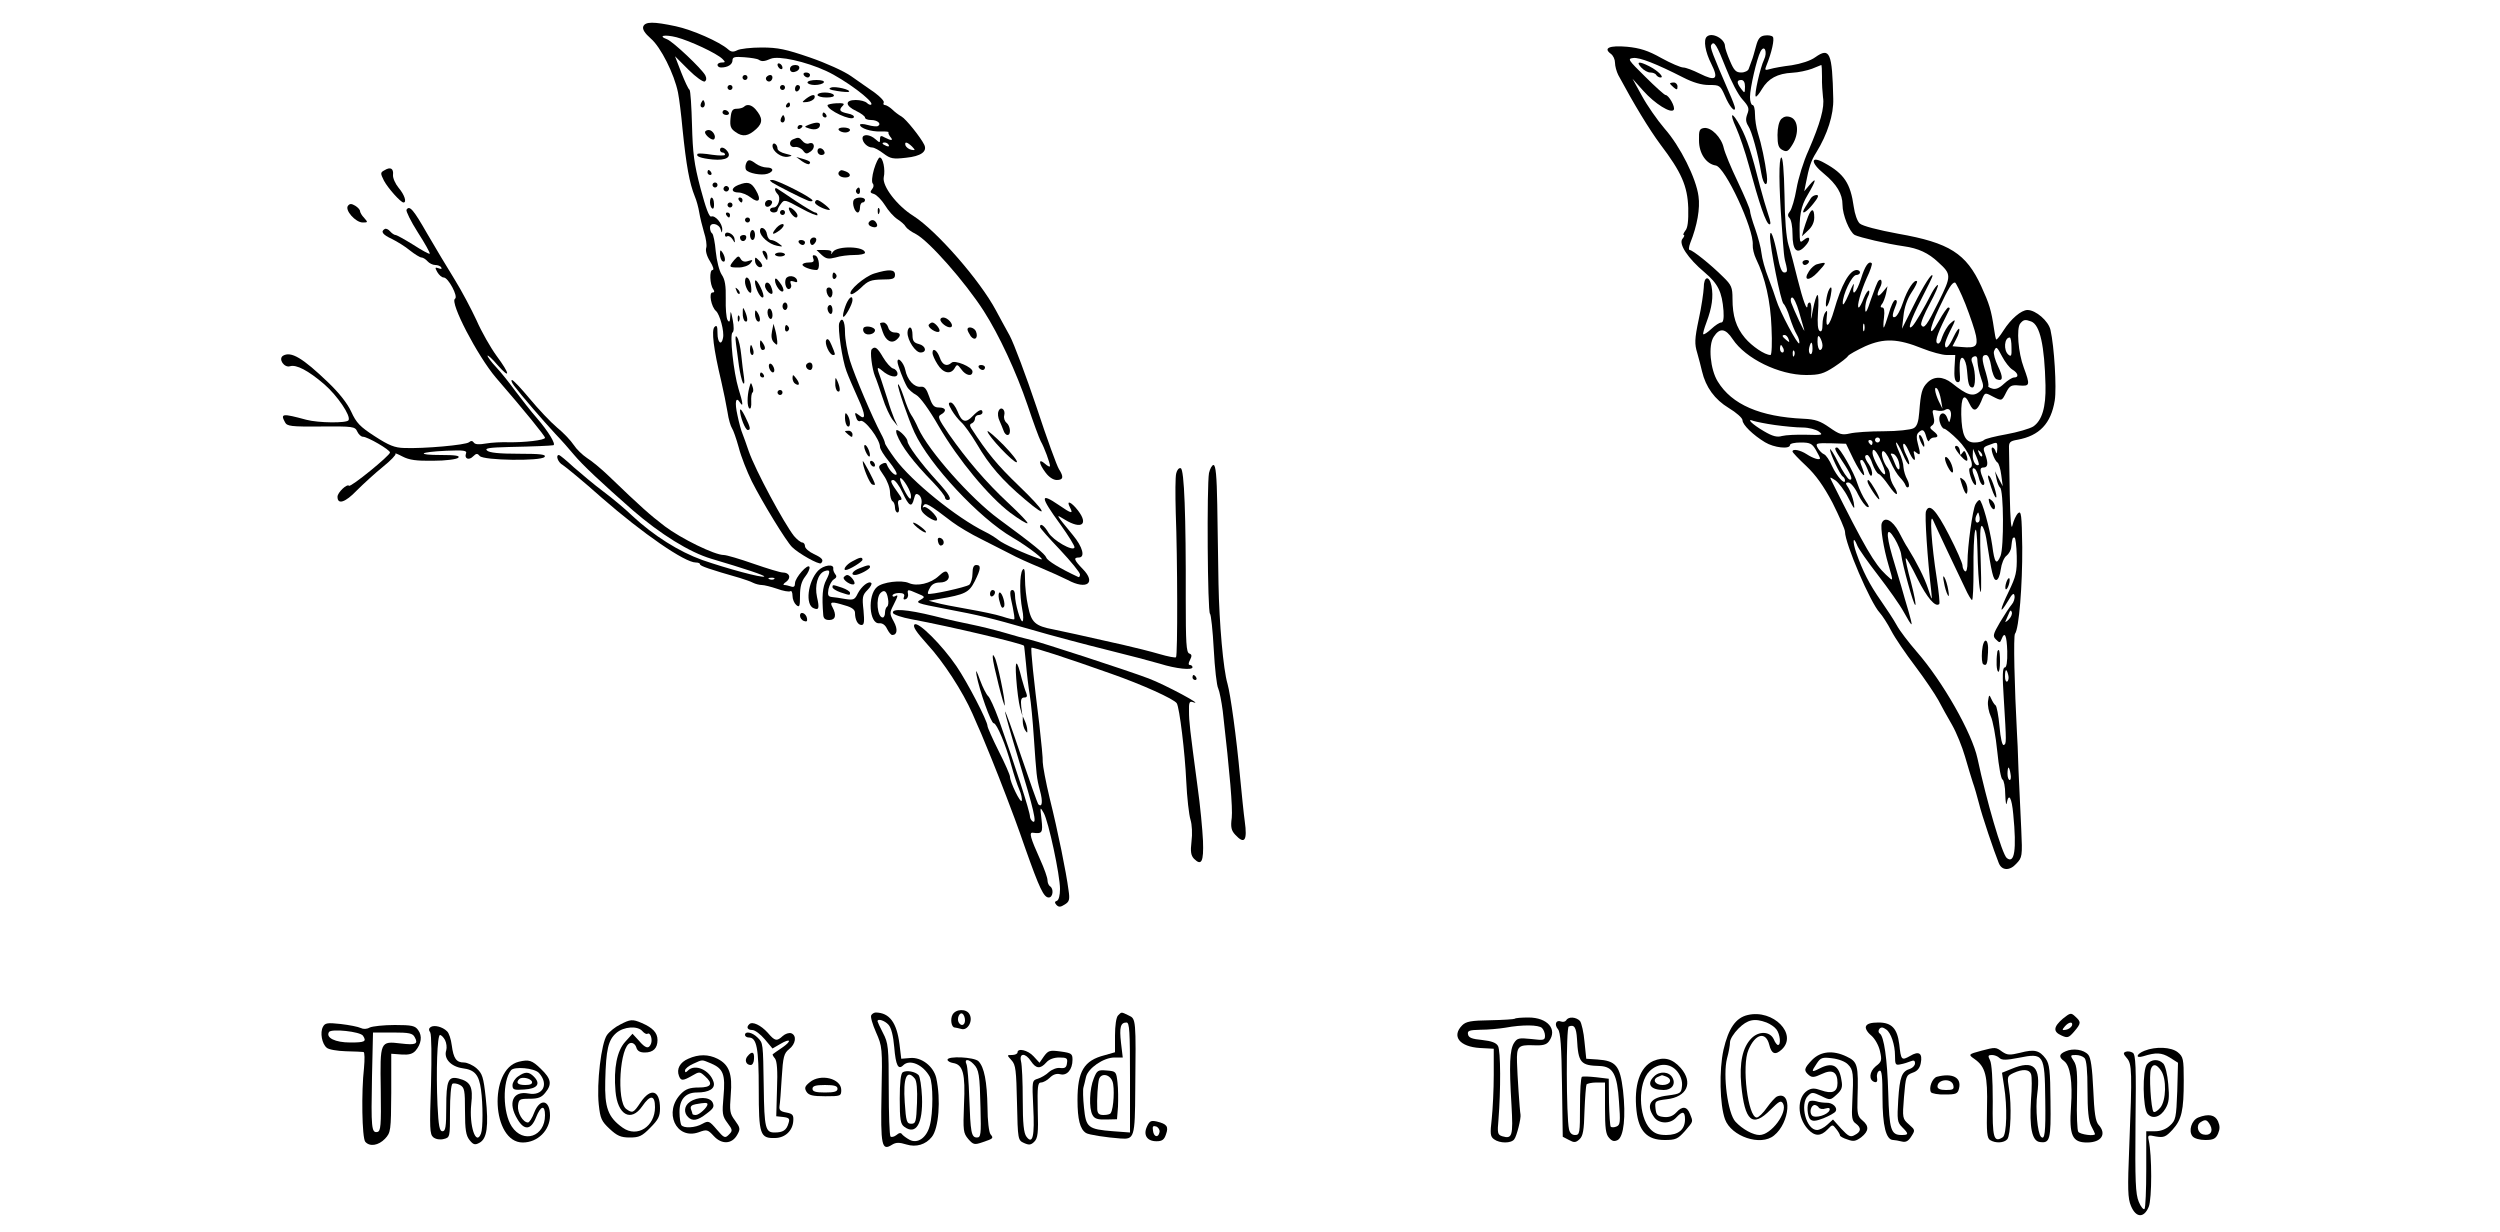<?xml version="1.0" standalone="no"?>
<!DOCTYPE svg PUBLIC "-//W3C//DTD SVG 20010904//EN"
 "http://www.w3.org/TR/2001/REC-SVG-20010904/DTD/svg10.dtd">
<svg version="1.0" xmlns="http://www.w3.org/2000/svg"
 width="1000pt" height="493pt" viewBox="0 0 1000 493"
 preserveAspectRatio="xMidYMid meet">
<g transform="translate(0,493) scale(0.1,-0.1)"
fill="#000000" stroke="none">
<path d="M2573 4824 c-4 -11 6 -27 30 -48 40 -34 94 -142 109 -216 5 -25 13
-90 18 -145 15 -148 28 -218 49 -270 7 -16 15 -46 18 -65 3 -19 12 -55 19 -79
8 -24 12 -52 9 -62 -4 -11 2 -34 15 -54 13 -21 17 -35 10 -35 -13 0 -11 -58 3
-77 6 -9 5 -13 -3 -13 -16 0 -5 -58 14 -74 15 -13 34 -82 28 -108 -6 -32 -22
-19 -22 19 0 29 -3 34 -12 25 -13 -13 -4 -87 27 -217 9 -38 20 -94 25 -123 4
-29 13 -58 18 -65 5 -7 17 -41 27 -77 9 -36 33 -96 52 -135 43 -85 137 -239
161 -263 26 -26 108 -72 116 -65 12 12 6 21 -29 37 -19 9 -35 23 -35 31 0 8
-5 15 -11 15 -6 0 -21 12 -33 26 -40 51 -154 262 -181 339 -9 28 -21 59 -25
70 -5 11 -14 44 -20 73 -12 53 -7 79 10 52 14 -22 12 -2 -6 55 -20 66 -36 217
-24 225 6 4 6 23 1 50 -7 37 -9 40 -10 15 -1 -23 -4 -26 -11 -15 -5 9 -8 47
-7 85 1 52 -3 77 -16 96 -10 15 -20 55 -24 93 -3 37 -10 69 -14 72 -5 3 -9 13
-9 24 0 23 37 16 43 -9 4 -14 5 -14 6 1 1 23 -28 58 -44 52 -8 -4 -22 34 -43
113 -26 98 -31 141 -34 253 -2 74 -6 138 -10 141 -5 3 -19 34 -33 69 l-25 65
54 -54 c30 -30 59 -50 65 -47 7 5 8 13 2 25 -15 27 -129 135 -153 144 -38 14
-10 20 38 8 53 -14 161 -64 184 -87 12 -12 12 -14 -3 -14 -9 0 -17 -4 -17 -10
0 -5 6 -10 14 -10 27 0 46 12 46 29 0 13 9 15 48 12 26 -2 52 -6 57 -10 12 -8
23 -7 48 4 31 13 140 -11 222 -49 74 -34 192 -122 180 -134 -3 -3 -11 0 -17 6
-7 7 -27 12 -45 12 -44 0 -43 -23 2 -44 19 -9 35 -21 35 -26 0 -6 11 -10 24
-10 26 0 43 -15 28 -24 -5 -3 -23 -1 -41 4 -17 5 -31 5 -31 1 0 -14 44 -28 82
-27 20 1 35 -1 32 -3 -2 -2 1 -10 7 -18 14 -16 5 -17 -22 -3 -15 9 -19 7 -19
-6 0 -16 -1 -16 -18 -1 -22 20 -52 22 -52 4 0 -17 20 -37 39 -37 8 0 28 -11
45 -24 28 -21 38 -23 90 -17 60 6 86 25 73 52 -14 29 -73 103 -91 113 -11 6
-28 19 -38 29 -10 9 -23 17 -29 17 -5 0 -7 4 -4 10 3 5 -14 23 -37 40 -24 16
-65 46 -93 65 -28 20 -101 53 -165 75 -96 33 -128 40 -193 40 -43 0 -87 -5
-98 -11 -16 -8 -25 -7 -37 4 -34 30 -143 78 -209 92 -89 19 -122 19 -130 -1z
m982 -474 c3 -6 -1 -7 -9 -4 -18 7 -21 14 -7 14 6 0 13 -4 16 -10z m93 -6 c14
-15 14 -16 -3 -13 -10 2 -20 10 -23 17 -5 17 6 15 26 -4z"/>
<path d="M6827 4783 c-14 -13 -6 -61 18 -108 31 -62 19 -72 -47 -39 -26 13
-55 24 -65 24 -10 0 -50 17 -88 38 -53 30 -86 40 -137 45 -70 6 -96 -5 -65
-28 10 -7 17 -23 17 -36 0 -13 6 -35 13 -49 64 -119 123 -216 168 -277 85
-112 109 -167 112 -255 1 -52 -2 -80 -12 -91 -7 -10 -10 -17 -6 -17 4 0 2 -7
-5 -15 -17 -20 21 -78 89 -135 53 -45 69 -77 75 -153 2 -32 -1 -47 -9 -47 -7
0 -24 -11 -40 -26 -15 -14 -29 -23 -32 -21 -2 3 4 24 13 48 22 59 28 102 20
145 -9 44 -31 40 -31 -7 -1 -19 -9 -76 -20 -126 -17 -80 -17 -99 -6 -135 7
-24 15 -56 19 -73 15 -64 51 -113 107 -147 30 -18 55 -40 55 -49 0 -18 42 -59
90 -88 36 -22 100 -29 100 -11 0 6 19 10 43 10 37 0 45 -4 60 -29 9 -16 17
-31 17 -34 0 -9 -27 -1 -53 16 -26 17 -57 23 -57 11 0 -4 25 -30 55 -58 38
-36 69 -79 105 -147 27 -54 50 -106 50 -116 0 -47 102 -285 139 -324 10 -11
31 -43 46 -72 15 -29 58 -92 96 -142 37 -49 78 -110 92 -135 13 -25 38 -70 56
-101 17 -30 40 -87 51 -125 11 -38 25 -85 31 -103 7 -19 18 -58 25 -85 11 -46
61 -194 79 -238 12 -31 44 -32 70 -3 24 25 25 30 20 138 -3 62 -8 168 -11 237
-2 69 -5 134 -6 145 -10 185 -15 392 -8 400 16 19 30 196 29 346 -2 130 -4
148 -17 136 -8 -8 -18 -30 -22 -48 -5 -23 -9 18 -11 124 -1 86 -3 169 -3 184
-1 24 4 29 34 34 88 16 134 65 149 157 8 51 -2 216 -17 282 -8 36 -59 80 -92
80 -25 0 -67 -36 -96 -82 -14 -22 -27 -38 -29 -36 -2 1 -6 21 -9 43 -11 75
-19 100 -51 170 -60 131 -127 174 -332 210 -81 15 -143 31 -154 41 -10 9 -20
38 -24 67 -13 93 -38 132 -117 175 -56 32 -58 2 -2 -43 51 -42 74 -81 74 -124
0 -41 28 -109 49 -121 21 -10 127 -35 196 -45 58 -8 99 -27 138 -64 53 -48 53
-54 2 -157 -48 -97 -59 -112 -70 -94 -4 6 12 44 34 85 22 41 37 75 32 75 -4 0
-15 -15 -24 -32 -31 -61 -66 -121 -77 -132 -23 -23 -8 24 35 107 25 48 45 90
45 93 0 18 -35 -36 -75 -117 l-47 -94 6 52 c3 33 15 67 32 93 15 22 25 43 22
45 -10 10 -39 -33 -56 -85 -10 -30 -24 -56 -32 -58 -13 -5 -12 10 5 51 4 10 3
17 -4 17 -6 0 -18 -25 -26 -55 -9 -30 -18 -55 -20 -55 -2 0 -2 18 1 40 3 26 1
40 -7 40 -8 0 -8 4 -2 13 6 6 13 26 17 42 l6 30 -20 -24 c-21 -25 -27 -13 -9
21 10 19 5 38 -7 25 -4 -3 -17 -37 -30 -74 -16 -50 -23 -60 -23 -40 -1 16 4
37 10 49 6 11 8 22 5 25 -3 4 -13 -10 -21 -30 -8 -21 -17 -37 -20 -37 -10 0 9
67 32 118 14 29 23 56 20 59 -12 11 -27 -10 -43 -62 -18 -57 -38 -76 -29 -27
3 15 -6 0 -19 -33 -15 -35 -25 -51 -25 -38 -1 34 37 113 54 113 8 0 15 5 15
10 0 6 -6 10 -13 10 -29 0 -62 -60 -91 -162 -18 -63 -35 -78 -29 -25 3 24 2
29 -6 17 -6 -8 -11 -30 -11 -48 0 -22 -4 -31 -11 -26 -8 4 -10 30 -7 75 3 38
2 69 -2 69 -4 0 -12 -26 -18 -57 -8 -45 -10 -49 -7 -15 2 23 -1 42 -6 42 -5 0
-9 -6 -9 -12 -1 -27 -18 19 -40 107 -12 50 -28 110 -36 135 -9 29 -15 102 -16
200 -2 99 -7 153 -13 150 -10 -5 -10 -109 2 -270 8 -117 9 -131 18 -162 5 -22
4 -28 -8 -28 -10 0 -18 20 -27 68 -14 72 -29 113 -30 77 0 -44 43 -261 54
-270 6 -5 18 -30 25 -55 8 -25 20 -55 28 -68 8 -13 12 -29 10 -35 -4 -12 -79
129 -92 173 -4 14 -18 53 -31 87 -14 35 -26 80 -28 100 -2 21 -14 65 -25 97
-12 33 -21 65 -21 73 0 7 -22 59 -49 116 -27 56 -52 117 -56 135 -9 42 -50 84
-79 80 -18 -3 -21 -9 -20 -50 0 -52 29 -94 67 -100 37 -5 153 -254 148 -318
-1 -14 5 -38 13 -55 37 -76 58 -169 62 -275 3 -61 1 -110 -4 -110 -23 0 -74
35 -102 68 -36 43 -50 88 -50 157 0 45 -4 55 -37 87 -50 50 -123 108 -134 108
-5 0 -4 12 2 28 28 70 40 139 33 187 -9 71 -73 200 -136 271 -29 34 -70 93
-90 130 l-38 69 43 -48 c46 -52 112 -93 122 -76 7 11 -20 59 -33 59 -4 0 -41
33 -81 73 -69 68 -72 72 -48 75 26 3 92 -23 200 -78 39 -20 73 -30 103 -30 43
0 45 -1 64 -44 17 -41 40 -68 40 -48 0 5 -11 34 -24 63 -66 153 -77 180 -71
189 11 19 22 1 59 -93 20 -51 49 -107 66 -125 25 -28 28 -36 19 -59 -7 -19 -6
-31 4 -47 14 -20 39 -112 52 -188 9 -55 29 -61 22 -7 -7 54 -21 122 -36 169
-6 19 -11 52 -11 72 0 21 -4 38 -10 38 -5 0 -10 14 -10 32 0 36 27 153 42 182
16 30 29 -2 14 -33 -15 -31 -40 -141 -33 -147 2 -3 14 11 25 30 25 42 62 62
121 65 24 1 60 9 79 16 19 8 36 15 37 15 2 0 3 -21 3 -47 -1 -27 2 -63 4 -82
7 -41 -11 -104 -58 -213 -20 -43 -41 -112 -48 -153 -7 -41 -19 -81 -26 -90
-10 -12 -10 -19 -2 -27 7 -7 12 -35 12 -64 0 -66 18 -84 50 -49 25 26 21 47
-5 25 -13 -11 -15 -9 -16 11 -3 85 4 124 32 170 34 58 37 74 7 39 l-21 -25 6
30 c13 67 21 92 42 125 45 73 70 152 68 215 -4 186 -14 207 -72 166 -19 -14
-57 -26 -94 -32 -34 -4 -73 -11 -86 -15 -21 -6 -23 -5 -16 12 22 54 34 109 26
117 -5 5 -19 7 -32 5 -18 -2 -27 -12 -35 -43 -6 -22 -13 -48 -17 -57 -4 -10
-9 -25 -12 -33 -2 -8 -16 -15 -30 -15 -21 0 -29 8 -45 46 -11 25 -20 52 -20
59 0 30 -53 58 -73 38z m153 -200 c-1 -27 -1 -27 -15 -9 -19 25 -19 36 0 36
10 0 15 -10 15 -27z m882 -870 c19 -49 38 -105 42 -126 8 -43 -1 -50 -58 -45
l-36 3 15 29 c9 16 14 34 12 40 -2 5 -12 -9 -23 -32 -19 -41 -34 -54 -34 -29
0 7 9 30 20 52 25 49 25 53 0 30 -10 -9 -24 -33 -31 -52 -7 -23 -14 -32 -21
-25 -9 9 5 46 50 135 2 4 0 7 -5 7 -4 0 -21 -24 -37 -53 -43 -77 -43 -40 0 50
39 83 52 103 64 103 3 0 23 -39 42 -87z m-666 -30 c9 -32 19 -65 21 -73 5 -20
-43 83 -52 109 -4 12 -2 21 4 21 6 0 18 -26 27 -57z m929 -39 c35 -14 53 -95
57 -255 2 -88 -14 -141 -49 -165 -15 -9 -63 -23 -107 -31 -45 -8 -85 -18 -90
-23 -6 -6 -22 -10 -38 -10 -37 0 -51 29 -53 112 -1 72 12 89 33 43 16 -34 29
-31 47 10 14 36 14 36 44 20 39 -20 38 -20 56 16 14 27 21 30 53 27 42 -3 43
1 17 72 -22 58 -30 157 -14 176 13 16 20 17 44 8z m-668 -36 c-3 -7 -5 -2 -5
12 0 14 2 19 5 13 2 -7 2 -19 0 -25z m-526 -35 c51 -77 185 -143 293 -143 54
0 70 5 112 32 27 18 52 37 56 44 4 6 35 23 69 39 75 33 130 31 229 -9 35 -14
79 -26 97 -26 l34 0 -3 -51 c-2 -36 1 -53 10 -57 9 -3 13 3 12 19 -1 13 -2 37
-1 52 2 46 25 26 29 -24 4 -54 8 -69 22 -69 13 0 13 60 1 93 -8 19 -6 27 5 31
10 4 14 -2 14 -22 1 -15 7 -44 14 -64 12 -33 11 -39 -4 -53 -27 -24 -51 -17
-113 33 -35 27 -71 28 -97 2 -22 -22 -27 -40 -33 -119 -3 -39 -9 -57 -23 -64
-11 -6 -64 -12 -119 -12 -55 0 -116 -4 -136 -9 -31 -7 -41 -4 -81 24 -37 26
-57 33 -104 35 -174 8 -287 57 -343 149 -30 48 -39 145 -16 179 24 37 47 34
76 -10z m223 1 c5 -14 4 -15 -9 -4 -17 14 -19 20 -6 20 5 0 12 -7 15 -16z
m136 -26 c0 -10 -4 -18 -10 -18 -5 0 -10 15 -10 33 0 24 3 28 10 17 5 -8 10
-23 10 -32z m756 -8 c1 -33 -1 -38 -12 -29 -21 17 -17 69 5 69 4 0 7 -18 7
-40z m-796 -6 c0 -14 -4 -23 -9 -20 -5 3 -7 15 -4 26 7 28 13 25 13 -6z m-116
1 c3 -8 1 -15 -4 -15 -6 0 -10 7 -10 15 0 8 2 15 4 15 2 0 6 -7 10 -15z m875
-32 c11 -21 29 -44 40 -51 24 -14 28 -32 7 -32 -7 0 -25 -11 -40 -25 -19 -18
-34 -24 -48 -19 -11 3 -17 8 -15 10 3 3 -2 26 -9 51 -18 58 -18 73 0 73 9 0
16 -17 21 -46 3 -25 13 -48 21 -51 26 -10 28 6 6 52 -12 25 -19 51 -16 60 9
21 11 20 33 -22z m-832 5 c-3 -8 -6 -5 -6 6 -1 11 2 17 5 13 3 -3 4 -12 1 -19z
m587 -178 l6 -35 -15 30 c-16 34 -20 64 -6 50 5 -6 12 -26 15 -45z m38 -73
c-5 -20 -5 -20 -13 1 -12 33 -39 18 -30 -16 4 -15 12 -27 18 -27 5 0 30 -20
55 -45 43 -43 69 -105 48 -112 -11 -3 10 -68 22 -68 4 0 3 12 -2 26 -13 32
-13 47 -1 39 5 -3 12 -19 16 -35 4 -17 11 -30 17 -30 6 0 7 8 3 18 -17 41 -17
52 -1 52 18 0 20 17 6 55 -9 23 -7 27 16 35 34 13 34 14 33 -17 -1 -17 -3 -21
-6 -10 -2 9 -9 17 -13 17 -11 0 7 -52 20 -60 5 -3 12 -26 15 -50 l6 -45 -16
30 -15 30 6 -30 c3 -16 10 -32 14 -35 15 -9 16 -241 2 -274 -16 -38 -24 -29
-33 42 -10 69 -41 182 -51 182 -4 0 -11 -8 -16 -17 -12 -22 -32 -170 -32 -230
0 -27 -4 -42 -10 -38 -5 3 -10 14 -10 23 0 9 -24 64 -54 122 -52 101 -79 129
-92 95 -6 -13 6 -194 21 -320 4 -40 4 -40 -13 11 -14 43 -46 106 -82 164 -6 8
-21 36 -35 63 -25 46 -57 63 -68 34 -6 -17 7 -100 27 -167 20 -69 21 -68 -10
-39 -46 43 -84 108 -217 374 -9 18 -9 19 14 4 13 -9 37 -40 52 -70 25 -49 27
-51 22 -19 -4 19 -13 45 -21 58 -13 19 -13 22 0 22 8 0 26 -21 38 -47 13 -26
30 -49 38 -51 9 -3 6 5 -7 24 -11 16 -26 47 -33 69 -14 46 -71 145 -82 145
-13 0 -9 -9 20 -53 36 -53 46 -80 30 -75 -7 2 -28 33 -45 68 -18 36 -33 59
-33 52 0 -16 40 -101 51 -108 5 -3 9 -10 9 -16 0 -20 -33 17 -52 58 -10 23
-24 44 -32 47 -8 3 -19 15 -25 25 -10 19 -7 20 51 19 l62 -2 30 -62 c31 -62
55 -87 36 -37 -12 31 -12 34 -2 34 4 0 14 -17 22 -37 9 -26 15 -32 18 -21 2
10 -4 28 -12 40 -18 25 -20 38 -7 38 5 0 15 -16 21 -36 7 -19 18 -38 25 -40 7
-3 25 -24 40 -46 15 -22 29 -37 32 -34 3 3 -2 17 -11 30 -9 14 -16 34 -16 44
0 10 -4 22 -8 28 -18 21 -31 63 -21 69 5 4 19 -14 30 -40 11 -26 29 -55 39
-65 9 -9 20 -24 22 -31 3 -8 8 -11 12 -7 4 3 2 17 -5 30 -7 12 -14 34 -15 48
0 14 -8 42 -18 63 -9 20 -14 37 -11 37 3 0 15 -21 26 -46 11 -26 22 -44 25
-41 3 3 -2 19 -11 37 -9 17 -14 37 -12 43 3 7 12 -5 21 -25 17 -41 32 -51 23
-17 -4 16 -3 18 9 8 16 -13 17 -6 5 38 -6 21 -5 35 2 42 17 17 24 13 32 -16 4
-16 10 -22 12 -15 3 6 11 12 19 12 19 0 18 10 -3 26 -14 11 -15 15 -5 22 9 6
11 18 6 37 -6 25 -5 27 13 23 12 -3 27 -2 34 3 17 10 28 -7 21 -34z m-703 -27
c36 -5 86 -10 111 -10 25 0 54 -8 65 -16 19 -14 15 -15 -50 -13 -38 1 -82 -1
-97 -5 -20 -6 -38 -1 -72 19 -48 28 -74 54 -41 41 10 -3 48 -11 84 -16z m421
-60 c0 -5 -4 -10 -10 -10 -5 0 -10 5 -10 10 0 6 5 10 10 10 6 0 10 -4 10 -10z
m-30 -10 c0 -5 -2 -10 -4 -10 -3 0 -8 5 -11 10 -3 6 -1 10 4 10 6 0 11 -4 11
-10z m37 -81 c14 -31 17 -49 10 -46 -13 4 -46 64 -47 85 -1 27 17 9 37 -39z
m388 -8 c-10 -9 -25 14 -24 37 l1 27 13 -30 c7 -16 12 -32 10 -34z m13 34 c-3
-3 -9 2 -12 12 -6 14 -5 15 5 6 7 -7 10 -15 7 -18z m-333 -22 c9 -36 -2 -42
-15 -8 -6 15 -13 32 -16 36 -3 5 2 6 10 3 8 -3 17 -17 21 -31z m321 -240 c-11
-11 -19 6 -11 24 8 17 8 17 12 0 3 -10 2 -21 -1 -24z m-126 -118 c26 -55 58
-121 70 -147 12 -27 25 -48 28 -48 4 0 6 55 6 122 -1 68 2 137 6 153 5 20 8
-8 10 -80 1 -60 5 -130 10 -155 5 -27 6 15 3 109 -4 108 -3 152 5 147 5 -3 13
-25 17 -49 22 -142 28 -167 40 -167 7 0 15 18 18 42 3 23 13 48 23 55 9 7 18
22 19 35 4 36 5 38 13 38 4 0 8 -33 9 -74 1 -65 -3 -81 -32 -142 -37 -76 -39
-98 -3 -38 17 30 24 34 26 21 2 -10 -3 -26 -11 -35 -8 -9 -29 -41 -47 -71 -28
-48 -30 -56 -16 -69 14 -14 16 -14 22 1 13 34 21 16 23 -48 1 -43 -3 -65 -10
-65 -9 0 -10 -32 -4 -122 11 -181 11 -183 0 -188 -6 -3 -13 27 -17 74 -4 44
-11 82 -16 85 -5 3 -12 15 -17 26 -8 18 -9 17 -13 -10 -2 -16 3 -43 11 -60 8
-16 20 -79 26 -140 6 -60 15 -111 21 -113 5 -2 11 -29 11 -60 1 -31 4 -47 6
-34 8 42 20 22 26 -45 14 -143 5 -200 -26 -175 -19 16 -81 229 -117 398 -22
102 -139 308 -243 427 -32 37 -69 85 -80 106 -12 22 -41 66 -64 99 -45 64 -73
119 -98 191 -16 46 -13 72 4 29 5 -13 43 -67 84 -120 40 -52 87 -118 102 -146
16 -29 29 -51 31 -49 2 1 -4 25 -12 52 -8 28 -22 73 -29 100 -8 28 -24 82 -36
121 -27 93 -23 124 10 69 13 -22 25 -51 26 -65 5 -40 49 -200 56 -200 4 0 -4
41 -17 91 -14 50 -23 93 -21 96 3 2 24 -35 47 -82 38 -76 72 -116 87 -101 3 2
-2 49 -10 103 -21 133 -30 267 -15 233 6 -14 32 -70 58 -125z m245 -273 c-10
-10 -16 -12 -13 -7 3 6 8 19 13 30 5 14 9 16 12 7 3 -8 -3 -21 -12 -30z m-2
-222 c3 -11 1 -23 -4 -26 -5 -3 -9 6 -9 20 0 31 6 34 13 6z m9 -395 c3 -14 1
-25 -3 -25 -5 0 -9 11 -9 25 0 14 2 25 4 25 2 0 6 -11 8 -25z"/>
<path d="M7682 3165 c6 -14 13 -24 14 -22 6 6 -9 47 -17 47 -5 0 -3 -11 3 -25z"/>
<path d="M7820 3141 c0 -5 11 -22 25 -37 24 -26 31 -22 19 11 -5 13 -8 14 -15
3 -7 -10 -9 -9 -9 4 0 9 -4 20 -10 23 -5 3 -10 2 -10 -4z"/>
<path d="M7780 3096 c0 -15 21 -56 29 -56 5 0 4 13 -2 30 -9 25 -27 42 -27 26z"/>
<path d="M7955 3010 c13 -42 24 -70 29 -70 8 0 -15 74 -26 85 -7 7 -8 2 -3
-15z"/>
<path d="M7845 3000 c14 -46 24 -58 25 -29 0 15 -7 33 -16 40 -15 12 -16 11
-9 -11z"/>
<path d="M7470 3004 c0 -11 42 -75 47 -71 2 3 -6 21 -18 41 -20 34 -29 44 -29
30z"/>
<path d="M7957 2920 c7 -25 23 -37 23 -17 0 8 -6 20 -14 26 -12 10 -13 8 -9
-9z"/>
<path d="M7776 2600 c3 -19 10 -42 15 -50 5 -9 6 -2 2 20 -3 19 -10 42 -15 50
-6 10 -7 3 -2 -20z"/>
<path d="M8025 2600 c-4 -12 -5 -24 -2 -27 3 -2 8 5 12 17 4 12 5 24 2 27 -3
2 -8 -5 -12 -17z"/>
<path d="M7928 2325 c-2 -26 0 -49 5 -52 13 -8 17 0 19 47 4 60 -19 65 -24 5z"/>
<path d="M7989 2320 c-5 -36 -3 -73 4 -77 4 -2 7 16 7 41 0 25 -2 46 -5 46 -3
0 -6 -4 -6 -10z"/>
<path d="M3110 4671 c0 -5 5 -13 10 -16 6 -3 10 -2 10 4 0 5 -4 13 -10 16 -5
3 -10 2 -10 -4z"/>
<path d="M6565 4660 c10 -11 26 -20 36 -20 10 0 21 -4 24 -10 3 -5 11 -10 17
-10 17 0 -11 28 -45 45 -41 21 -54 19 -32 -5z"/>
<path d="M3160 4654 c0 -9 7 -14 17 -12 25 5 28 28 4 28 -12 0 -21 -6 -21 -16z"/>
<path d="M3215 4630 c3 -5 10 -10 16 -10 5 0 9 5 9 10 0 6 -7 10 -16 10 -8 0
-12 -4 -9 -10z"/>
<path d="M2970 4620 c0 -5 5 -10 10 -10 6 0 10 5 10 10 0 6 -4 10 -10 10 -5 0
-10 -4 -10 -10z"/>
<path d="M3065 4621 c-6 -11 9 -23 19 -14 9 9 7 23 -3 23 -6 0 -12 -4 -16 -9z"/>
<path d="M3230 4600 c0 -5 13 -10 29 -10 17 0 33 5 36 10 4 6 -8 10 -29 10
-20 0 -36 -4 -36 -10z"/>
<path d="M6680 4596 c0 -2 7 -9 15 -16 12 -10 15 -10 15 4 0 9 -7 16 -15 16
-8 0 -15 -2 -15 -4z"/>
<path d="M2910 4580 c0 -5 5 -10 10 -10 6 0 10 5 10 10 0 6 -4 10 -10 10 -5 0
-10 -4 -10 -10z"/>
<path d="M3120 4580 c0 -5 5 -10 10 -10 6 0 10 5 10 10 0 6 -4 10 -10 10 -5 0
-10 -4 -10 -10z"/>
<path d="M3180 4574 c0 -8 5 -12 10 -9 6 3 10 10 10 16 0 5 -4 9 -10 9 -5 0
-10 -7 -10 -16z"/>
<path d="M3325 4580 c-14 -5 -8 -9 24 -14 24 -4 45 -5 47 -3 8 8 -54 23 -71
17z"/>
<path d="M3270 4550 c0 -5 16 -10 36 -10 21 0 33 4 29 10 -3 6 -19 10 -36 10
-16 0 -29 -4 -29 -10z"/>
<path d="M3224 4535 c-18 -15 -18 -15 5 -13 14 2 26 9 29 16 5 17 -10 15 -34
-3z"/>
<path d="M2806 4521 c-4 -7 -5 -15 -2 -18 9 -9 19 4 14 18 -4 11 -6 11 -12 0z"/>
<path d="M3145 4510 c-3 -5 -1 -10 4 -10 6 0 11 5 11 10 0 6 -2 10 -4 10 -3 0
-8 -4 -11 -10z"/>
<path d="M3310 4509 c0 -20 95 -64 105 -49 4 6 -7 13 -24 16 -33 7 -37 14 -20
31 9 9 3 11 -25 10 -20 -1 -36 -5 -36 -8z"/>
<path d="M2976 4503 c-4 -4 -17 -8 -29 -8 -17 0 -22 -7 -25 -39 -3 -31 1 -41
20 -54 29 -21 51 -17 83 12 27 25 26 45 -3 79 -16 18 -34 22 -46 10z"/>
<path d="M2890 4480 c0 -5 7 -10 16 -10 8 0 12 5 9 10 -3 6 -10 10 -16 10 -5
0 -9 -4 -9 -10z"/>
<path d="M3290 4470 c0 -5 5 -10 11 -10 5 0 7 5 4 10 -3 6 -8 10 -11 10 -2 0
-4 -4 -4 -10z"/>
<path d="M3126 4461 c-4 -7 -5 -15 -2 -18 9 -9 19 4 14 18 -4 11 -6 11 -12 0z"/>
<path d="M6945 4418 c13 -29 36 -96 50 -148 43 -158 69 -234 82 -237 7 -3 6
10 -4 39 -8 24 -23 75 -33 113 -33 131 -52 190 -78 238 -34 64 -47 60 -17 -5z"/>
<path d="M7125 4454 c-9 -10 -15 -34 -15 -64 0 -39 4 -52 20 -60 17 -9 23 -6
40 22 27 44 23 98 -7 109 -16 6 -27 3 -38 -7z"/>
<path d="M3235 4431 c-19 -8 -19 -8 2 -15 24 -8 43 -1 43 15 0 11 -17 11 -45
0z"/>
<path d="M3190 4419 c0 -5 5 -7 10 -4 6 3 10 8 10 11 0 2 -4 4 -10 4 -5 0 -10
-5 -10 -11z"/>
<path d="M3355 4410 c3 -5 15 -10 26 -10 10 0 19 5 19 10 0 6 -12 10 -26 10
-14 0 -23 -4 -19 -10z"/>
<path d="M2820 4401 c0 -12 29 -35 36 -28 11 10 -5 37 -21 37 -8 0 -15 -4 -15
-9z"/>
<path d="M3173 4373 c-21 -8 -15 -35 7 -31 10 2 25 -5 32 -14 11 -15 15 -15
32 -3 19 15 13 40 -9 31 -8 -3 -19 2 -25 10 -13 15 -17 16 -37 7z"/>
<path d="M3090 4347 c0 -23 36 -49 62 -44 20 4 19 5 -9 12 -18 4 -33 13 -33
21 0 7 -4 16 -10 19 -5 3 -10 0 -10 -8z"/>
<path d="M2880 4330 c0 -5 5 -10 10 -10 6 0 10 -4 10 -9 0 -4 -23 -4 -52 0
-29 5 -54 6 -57 4 -10 -10 11 -18 60 -23 54 -5 78 10 57 35 -12 15 -28 17 -28
3z"/>
<path d="M3270 4326 c0 -9 7 -16 16 -16 9 0 14 5 12 12 -6 18 -28 21 -28 4z"/>
<path d="M3208 4285 c13 -9 26 -14 29 -11 8 8 3 12 -27 21 l-25 7 23 -17z"/>
<path d="M3496 4253 c-8 -27 -10 -52 -5 -57 5 -6 4 -15 -3 -23 -9 -11 -7 -15
8 -19 10 -3 30 -23 44 -45 13 -22 36 -47 50 -56 14 -9 29 -22 33 -30 4 -7 22
-20 40 -29 52 -27 196 -190 272 -308 62 -97 130 -244 175 -376 23 -69 47 -134
53 -145 14 -24 37 -87 37 -99 0 -5 -9 -1 -20 9 -27 24 -26 2 2 -35 13 -18 31
-30 45 -30 26 0 29 12 9 43 -8 12 -49 124 -90 249 -42 125 -90 253 -107 285
-18 32 -42 77 -55 101 -65 122 -239 320 -330 378 -66 41 -126 120 -119 155 7
30 -3 79 -16 79 -5 0 -15 -21 -23 -47z"/>
<path d="M2984 4275 c-3 -8 -3 -18 0 -24 9 -14 62 -24 86 -16 27 9 25 25 -3
25 -13 0 -32 7 -43 15 -24 18 -33 19 -40 0z"/>
<path d="M1538 4249 c-17 -9 -17 -12 -2 -42 16 -30 67 -87 78 -87 14 0 4 31
-19 58 -14 17 -24 40 -23 52 3 26 -10 34 -34 19z"/>
<path d="M2830 4240 c0 -5 5 -10 11 -10 5 0 7 5 4 10 -3 6 -8 10 -11 10 -2 0
-4 -4 -4 -10z"/>
<path d="M3357 4244 c-10 -11 3 -24 24 -24 23 0 25 15 3 24 -19 7 -19 7 -27 0z"/>
<path d="M3090 4199 c17 -11 117 -62 143 -72 9 -3 17 -3 17 1 0 11 -141 82
-160 82 -13 0 -13 -1 0 -11z"/>
<path d="M2850 4190 c0 -5 5 -10 10 -10 6 0 10 5 10 10 0 6 -4 10 -10 10 -5 0
-10 -4 -10 -10z"/>
<path d="M2953 4190 c-30 -12 -29 -30 1 -30 13 0 35 -9 49 -20 33 -26 44 -10
20 30 -18 31 -32 35 -70 20z"/>
<path d="M2896 4181 c-4 -5 -2 -12 3 -15 5 -4 12 -2 15 3 4 5 2 12 -3 15 -5 4
-12 2 -15 -3z"/>
<path d="M3100 4173 c0 -5 5 -14 11 -20 14 -14 2 -53 -17 -53 -8 0 -14 -4 -14
-10 0 -5 7 -10 15 -10 8 0 15 4 15 8 0 5 6 17 14 27 13 18 16 17 80 -18 36
-20 66 -32 66 -27 0 6 -4 10 -9 10 -5 0 -40 21 -78 46 -37 25 -71 48 -75 50
-5 3 -8 1 -8 -3z"/>
<path d="M3425 4171 c-3 -5 -1 -12 5 -16 5 -3 10 1 10 9 0 18 -6 21 -15 7z"/>
<path d="M7244 4138 c-4 -7 -14 -23 -22 -35 -23 -36 0 -27 31 12 20 25 24 35
13 35 -8 0 -18 -6 -22 -12z"/>
<path d="M2840 4121 c0 -11 4 -22 9 -25 5 -3 8 5 7 19 -1 29 -16 34 -16 6z"/>
<path d="M2955 4130 c3 -5 8 -10 11 -10 2 0 4 5 4 10 0 6 -5 10 -11 10 -5 0
-7 -4 -4 -10z"/>
<path d="M3415 4130 c-8 -13 4 -50 16 -50 5 0 9 9 9 20 0 11 5 20 10 20 6 0
10 5 10 10 0 13 -37 13 -45 0z"/>
<path d="M3060 4114 c0 -17 22 -14 28 4 2 7 -3 12 -12 12 -9 0 -16 -7 -16 -16z"/>
<path d="M3260 4120 c0 -10 41 -30 58 -30 10 1 -39 40 -49 40 -5 0 -9 -5 -9
-10z"/>
<path d="M1392 4107 c-14 -17 30 -67 59 -67 21 0 21 1 6 18 -10 10 -17 23 -17
28 0 5 -9 15 -19 21 -15 9 -22 9 -29 0z"/>
<path d="M2910 4110 c0 -5 5 -10 10 -10 6 0 10 5 10 10 0 6 -4 10 -10 10 -5 0
-10 -4 -10 -10z"/>
<path d="M1626 4091 c-3 -5 17 -46 45 -90 29 -45 50 -83 48 -86 -3 -2 -32 14
-66 36 -34 21 -66 39 -71 39 -5 0 -15 7 -22 15 -7 8 -16 12 -21 9 -18 -10 -8
-23 29 -40 20 -10 53 -30 72 -46 19 -15 40 -28 46 -28 6 0 17 -7 24 -15 7 -8
21 -15 31 -15 10 0 21 -4 24 -10 4 -6 -1 -7 -11 -3 -14 5 -15 3 -5 -15 7 -12
18 -22 26 -22 18 0 59 -77 45 -85 -22 -14 90 -229 164 -316 116 -134 196 -233
196 -240 0 -10 -84 -19 -145 -18 -27 1 -69 -1 -91 -5 -28 -5 -44 -4 -49 4 -5
7 -11 8 -19 1 -13 -11 -180 -26 -259 -23 -38 1 -61 10 -118 47 -59 38 -74 54
-94 98 -15 33 -49 76 -92 117 -103 99 -149 126 -181 107 -20 -13 5 -49 28 -42
25 8 73 -17 137 -72 52 -45 108 -127 97 -144 -7 -12 -120 -11 -169 2 -96 26
-104 25 -85 -10 8 -16 24 -18 144 -17 128 1 136 0 145 -20 5 -11 15 -21 23
-21 18 0 108 -52 108 -63 0 -12 -157 -140 -164 -133 -8 9 -46 -27 -46 -44 0
-33 31 -23 77 25 27 27 74 70 105 95 31 25 53 48 50 52 -4 4 9 -1 28 -11 27
-14 55 -18 123 -17 50 0 94 6 100 12 8 8 -10 11 -68 11 -103 0 -89 12 20 17
70 3 84 1 79 -11 -8 -21 12 -29 29 -11 12 12 17 12 26 1 15 -18 244 -21 259
-4 8 10 -13 13 -103 13 -78 0 -118 4 -127 13 -10 9 8 12 88 14 100 2 163 5
177 7 13 2 -20 56 -65 108 -23 26 -61 75 -86 108 -24 33 -59 77 -78 97 -19 20
-34 41 -34 45 1 4 19 -12 40 -37 53 -60 51 -37 -4 37 -24 33 -60 96 -80 142
-21 45 -60 119 -88 164 -28 45 -77 127 -109 182 -56 98 -71 115 -83 96z"/>
<path d="M3162 4080 c13 -20 28 -27 28 -12 0 10 -22 32 -32 32 -5 0 -3 -9 4
-20z"/>
<path d="M3511 4084 c0 -11 3 -14 6 -6 3 7 2 16 -1 19 -3 4 -6 -2 -5 -13z"/>
<path d="M3120 4080 c0 -5 5 -10 10 -10 6 0 10 5 10 10 0 6 -4 10 -10 10 -5 0
-10 -4 -10 -10z"/>
<path d="M7232 4063 c-6 -16 -14 -39 -18 -53 l-6 -25 24 23 c16 14 25 33 25
52 0 37 -11 39 -25 3z"/>
<path d="M2905 4070 c3 -5 8 -10 11 -10 2 0 4 5 4 10 0 6 -5 10 -11 10 -5 0
-7 -4 -4 -10z"/>
<path d="M2980 4050 c0 -5 5 -10 10 -10 6 0 10 5 10 10 0 6 -4 10 -10 10 -5 0
-10 -4 -10 -10z"/>
<path d="M3475 4040 c-3 -6 1 -13 10 -16 19 -8 30 0 20 15 -8 14 -22 14 -30 1z"/>
<path d="M3106 4019 c-23 -27 -17 -32 13 -10 13 10 19 21 14 24 -5 3 -17 -3
-27 -14z"/>
<path d="M3040 4006 c0 -21 36 -53 68 -59 25 -5 25 -4 7 9 -10 8 -24 14 -31
14 -7 0 -14 10 -16 22 -3 25 -28 37 -28 14z"/>
<path d="M3000 3990 c0 -11 5 -20 10 -20 6 0 10 9 10 20 0 11 -4 20 -10 20 -5
0 -10 -9 -10 -20z"/>
<path d="M2900 3990 c0 -6 4 -9 9 -5 6 3 15 -3 21 -12 10 -17 11 -16 8 2 -3
21 -38 35 -38 15z"/>
<path d="M2960 3981 c0 -17 18 -21 24 -6 3 9 0 15 -9 15 -8 0 -15 -4 -15 -9z"/>
<path d="M3240 3965 c0 -8 4 -15 9 -15 5 0 11 7 15 15 3 9 0 15 -9 15 -8 0
-15 -7 -15 -15z"/>
<path d="M3195 3960 c3 -5 10 -10 16 -10 5 0 9 5 9 10 0 6 -7 10 -16 10 -8 0
-12 -4 -9 -10z"/>
<path d="M3332 3923 c-7 -10 -10 -12 -7 -5 4 8 -4 12 -26 12 l-33 0 21 -20
c18 -16 27 -17 55 -10 18 6 52 10 75 10 24 0 43 4 43 9 0 26 -109 29 -128 4z"/>
<path d="M2880 3913 c0 -12 5 -25 10 -28 13 -8 13 15 0 35 -8 12 -10 11 -10
-7z"/>
<path d="M3050 3923 c0 -4 5 -15 10 -23 8 -13 10 -13 10 2 0 9 -4 20 -10 23
-5 3 -10 3 -10 -2z"/>
<path d="M3100 3912 c0 -4 9 -8 20 -8 11 0 20 4 20 8 0 4 -9 8 -20 8 -11 0
-20 -4 -20 -8z"/>
<path d="M2937 3890 c-23 -28 -22 -30 17 -30 19 0 39 7 47 16 12 15 11 16 -8
10 -14 -5 -24 -2 -30 8 -8 14 -11 13 -26 -4z"/>
<path d="M3253 3896 c5 -12 0 -16 -18 -16 -14 0 -25 -4 -25 -9 0 -8 33 -21 56
-21 16 0 11 53 -5 58 -10 3 -12 0 -8 -12z"/>
<path d="M3020 3888 c0 -18 18 -34 28 -24 3 4 -2 14 -11 23 -16 16 -17 16 -17
1z"/>
<path d="M7210 3880 c0 -5 4 -10 9 -10 6 0 13 5 16 10 3 6 -1 10 -9 10 -9 0
-16 -4 -16 -10z"/>
<path d="M7268 3873 c-9 -2 -24 -15 -32 -28 -25 -38 0 -41 34 -5 39 42 39 44
-2 33z"/>
<path d="M3497 3836 c-39 -12 -106 -70 -94 -82 4 -4 22 7 41 25 28 28 40 32
85 33 43 0 51 3 51 19 0 22 -24 23 -83 5z"/>
<path d="M3330 3824 c0 -8 5 -12 10 -9 6 4 8 11 5 16 -9 14 -15 11 -15 -7z"/>
<path d="M3143 3814 c-7 -19 4 -47 16 -39 6 3 8 12 4 20 -4 11 -1 13 12 9 12
-5 16 -3 13 6 -6 18 -38 21 -45 4z"/>
<path d="M2980 3803 c0 -20 17 -50 24 -43 2 3 2 17 -1 33 -6 30 -23 37 -23 10z"/>
<path d="M3100 3809 c0 -21 25 -54 33 -43 3 5 -3 21 -14 34 -13 18 -19 20 -19
9z"/>
<path d="M3020 3803 c0 -22 19 -63 30 -63 6 0 5 10 -2 28 -14 33 -28 50 -28
35z"/>
<path d="M3060 3786 c0 -7 7 -19 15 -26 16 -13 20 -3 9 24 -8 20 -24 21 -24 2z"/>
<path d="M2946 3767 c3 -10 9 -15 12 -12 3 3 0 11 -7 18 -10 9 -11 8 -5 -6z"/>
<path d="M3307 3760 c3 -11 9 -20 14 -20 5 0 9 9 9 20 0 11 -6 20 -14 20 -9 0
-12 -7 -9 -20z"/>
<path d="M7317 3773 c-11 -18 -19 -78 -9 -68 5 6 12 25 15 43 6 30 3 41 -6 25z"/>
<path d="M3381 3704 c-7 -19 -11 -38 -8 -41 6 -5 37 50 37 67 0 23 -17 8 -29
-26z"/>
<path d="M3130 3705 c0 -8 5 -15 10 -15 6 0 10 7 10 15 0 8 -4 15 -10 15 -5 0
-10 -7 -10 -15z"/>
<path d="M3310 3696 c0 -8 5 -18 10 -21 6 -3 10 3 10 14 0 12 -4 21 -10 21 -5
0 -10 -6 -10 -14z"/>
<path d="M2971 3678 c-1 -15 4 -30 9 -33 12 -7 12 12 0 40 -8 18 -9 17 -9 -7z"/>
<path d="M3070 3681 c0 -11 5 -23 10 -26 6 -3 10 3 10 14 0 11 -4 23 -10 26
-5 3 -10 -3 -10 -14z"/>
<path d="M3020 3673 c0 -12 5 -25 10 -28 13 -8 13 15 0 35 -8 12 -10 11 -10
-7z"/>
<path d="M2951 3654 c0 -11 3 -14 6 -6 3 7 2 16 -1 19 -3 4 -6 -2 -5 -13z"/>
<path d="M3762 3648 c6 -16 36 -34 44 -25 9 9 -15 37 -33 37 -8 0 -13 -5 -11
-12z"/>
<path d="M3357 3638 c-7 -20 12 -149 29 -193 8 -22 29 -70 46 -108 31 -67 32
-91 3 -67 -16 13 -18 10 -9 -14 3 -9 10 -13 15 -10 16 10 79 -73 79 -104 0 -8
16 -34 36 -58 20 -25 34 -48 30 -52 -7 -7 -31 19 -39 41 -2 7 -9 7 -20 1 -15
-9 -15 -13 8 -46 14 -20 25 -50 25 -67 0 -16 5 -33 10 -36 6 -3 10 -15 10 -26
0 -10 5 -19 10 -19 6 0 8 11 4 25 -4 17 -2 25 6 25 9 0 8 7 -4 23 -33 46 -38
57 -23 57 7 0 24 -22 37 -50 26 -56 37 -62 46 -25 5 21 9 23 21 14 8 -8 12
-22 8 -38 -4 -21 1 -30 27 -49 19 -13 34 -18 36 -12 5 14 -44 60 -54 51 -4 -3
-4 0 0 7 8 13 21 6 115 -66 24 -18 76 -49 115 -68 39 -20 91 -46 116 -59 25
-14 79 -38 120 -55 41 -17 91 -40 111 -50 76 -41 115 -12 60 44 -35 36 -38 46
-16 46 27 0 16 42 -23 89 -72 88 -71 86 -32 62 66 -40 95 -19 52 37 -27 35
-49 44 -32 12 14 -27 6 -25 -45 10 -76 52 -75 34 6 -77 33 -46 59 -88 57 -93
-6 -17 -85 28 -104 59 -17 29 -34 41 -34 23 0 -4 36 -45 80 -91 44 -47 80 -91
80 -99 0 -7 -3 -12 -7 -10 -73 34 -124 65 -128 78 -5 14 -51 52 -190 154 -112
82 -281 273 -322 363 -9 21 -22 45 -28 53 -6 8 -20 41 -30 73 -11 32 -21 54
-23 49 -3 -10 40 -135 66 -192 60 -129 258 -342 392 -420 67 -39 141 -98 110
-86 -62 21 -148 61 -165 75 -11 9 -36 25 -55 34 -115 57 -293 201 -360 292
-22 30 -40 58 -40 62 0 4 -7 22 -16 38 -35 66 -105 231 -124 292 -11 36 -20
87 -20 114 0 46 -12 65 -23 37z m286 -685 c2 -12 1 -20 -4 -17 -10 6 -39 64
-39 78 1 18 38 -36 43 -61z"/>
<path d="M3520 3636 c0 -1 5 -17 11 -34 12 -35 35 -48 55 -31 20 17 17 29 -7
29 -12 0 -23 8 -26 20 -3 11 -12 20 -19 20 -8 0 -14 -2 -14 -4z"/>
<path d="M3715 3631 c-6 -11 33 -36 42 -27 7 7 -16 36 -28 36 -4 0 -10 -4 -14
-9z"/>
<path d="M3088 3605 c-4 -20 -2 -35 8 -45 12 -12 14 -12 13 5 -1 11 -4 31 -8
45 l-7 25 -6 -30z"/>
<path d="M3140 3614 c0 -8 5 -12 10 -9 6 4 8 11 5 16 -9 14 -15 11 -15 -7z"/>
<path d="M3454 3618 c-3 -5 -2 -14 4 -20 12 -12 42 -4 42 11 0 13 -39 21 -46
9z"/>
<path d="M3630 3599 c0 -31 32 -79 52 -79 27 0 22 27 -7 34 -20 5 -25 13 -25
36 0 17 -4 30 -10 30 -5 0 -10 -9 -10 -21z"/>
<path d="M3870 3612 c0 -5 6 -16 13 -27 16 -20 31 -7 21 19 -6 16 -34 23 -34
8z"/>
<path d="M2944 3555 c3 -22 8 -62 12 -90 4 -27 11 -57 15 -65 6 -10 8 -3 5 20
-3 19 -8 60 -11 90 -3 30 -10 62 -16 70 -7 11 -9 4 -5 -25z"/>
<path d="M3305 3570 c-8 -13 13 -60 27 -60 11 0 10 2 -6 40 -9 22 -16 28 -21
20z"/>
<path d="M3040 3553 c0 -13 5 -23 10 -23 13 0 13 11 0 30 -8 12 -10 11 -10 -7z"/>
<path d="M3000 3530 c0 -11 4 -20 9 -20 5 0 7 9 4 20 -3 11 -7 20 -9 20 -2 0
-4 -9 -4 -20z"/>
<path d="M3487 3533 c-8 -7 1 -79 13 -108 5 -11 18 -49 30 -85 11 -36 30 -76
41 -90 l20 -25 -14 30 c-7 17 -19 50 -26 75 -8 25 -20 62 -27 83 -18 49 -18
53 4 35 28 -25 62 -32 62 -13 0 9 -8 19 -18 21 -9 3 -27 23 -40 45 -22 38 -32
46 -45 32z"/>
<path d="M3730 3518 c0 -7 9 -28 20 -45 22 -36 53 -43 69 -15 9 16 11 15 26
-5 18 -26 45 -31 45 -9 0 18 -72 48 -84 35 -19 -17 -37 -9 -47 21 -11 30 -29
41 -29 18z"/>
<path d="M3590 3483 c0 -12 24 -75 37 -98 6 -12 23 -27 38 -35 15 -8 51 -57
90 -125 78 -134 200 -281 286 -346 35 -26 66 -45 69 -42 3 3 -32 39 -77 81
-90 84 -165 172 -238 276 -41 60 -46 70 -31 78 24 13 20 28 -8 28 -20 0 -27 8
-39 43 -11 32 -19 42 -34 40 -26 -3 -54 27 -62 68 -6 28 -31 55 -31 32z"/>
<path d="M3077 3473 c-7 -11 10 -40 18 -31 4 4 3 14 -3 24 -5 9 -12 12 -15 7z"/>
<path d="M3227 3474 c-8 -8 1 -24 14 -24 5 0 9 7 9 15 0 15 -12 20 -23 9z"/>
<path d="M3915 3460 c3 -5 10 -10 16 -10 5 0 9 5 9 10 0 6 -7 10 -16 10 -8 0
-12 -4 -9 -10z"/>
<path d="M3040 3430 c0 -5 5 -10 11 -10 5 0 7 5 4 10 -3 6 -8 10 -11 10 -2 0
-4 -4 -4 -10z"/>
<path d="M3170 3418 c0 -9 5 -20 11 -23 17 -11 20 0 4 21 -13 17 -14 17 -15 2z"/>
<path d="M3341 3398 c-1 -15 4 -30 9 -33 12 -7 12 12 0 40 -8 18 -9 17 -9 -7z"/>
<path d="M2057 3386 c28 -37 113 -136 164 -191 26 -27 59 -65 74 -83 35 -42
113 -115 236 -223 111 -96 227 -168 314 -194 132 -39 216 -67 212 -71 -7 -7
-150 32 -248 66 -92 33 -194 97 -279 176 -30 29 -83 73 -118 99 -35 26 -87 70
-117 96 -29 27 -56 49 -59 49 -15 0 -4 -30 15 -40 11 -7 82 -65 156 -131 164
-143 332 -259 376 -259 10 0 17 -3 17 -7 0 -7 38 -20 160 -55 19 -6 43 -14 52
-19 10 -5 26 -9 35 -9 10 0 37 -7 61 -15 24 -9 48 -13 53 -10 5 4 9 -5 9 -18
0 -14 7 -30 15 -37 13 -11 15 -6 15 37 0 36 6 58 21 77 11 14 19 31 17 38 -6
16 -58 -43 -58 -65 0 -13 -5 -17 -16 -13 -9 3 -21 6 -27 6 -6 0 -3 6 8 13 21
16 13 37 -14 37 -10 0 -62 16 -117 35 -54 19 -108 35 -119 35 -37 0 -171 66
-236 115 -60 46 -94 76 -224 201 -30 29 -69 61 -87 72 -18 12 -42 35 -53 52
-11 17 -41 49 -67 70 -26 22 -75 74 -109 115 -34 41 -66 75 -71 75 -5 0 -1
-11 9 -24z m1040 -772 c-3 -3 -12 -4 -19 -1 -8 3 -5 6 6 6 11 1 17 -2 13 -5z"/>
<path d="M2997 3379 c-9 -34 -9 -77 1 -83 5 -3 8 9 7 27 -1 18 1 34 5 37 4 3
4 14 0 24 -6 18 -7 18 -13 -5z"/>
<path d="M3110 3360 c0 -5 5 -10 10 -10 6 0 10 5 10 10 0 6 -4 10 -10 10 -5 0
-10 -4 -10 -10z"/>
<path d="M3807 3289 c10 -17 27 -38 38 -48 11 -9 39 -48 63 -88 49 -84 101
-144 191 -220 102 -87 85 -50 -25 55 -86 83 -124 129 -189 229 -7 11 -6 17 3
20 6 3 12 11 12 19 0 8 7 14 15 14 8 0 15 5 15 10 0 17 -15 11 -39 -14 -28
-30 -44 -25 -61 19 -8 19 -20 35 -27 35 -11 0 -10 -7 4 -31z"/>
<path d="M2960 3289 c0 -25 21 -79 31 -79 13 0 11 10 -11 55 -11 22 -19 33
-20 24z"/>
<path d="M3994 3285 c-4 -9 -2 -26 4 -38 5 -12 13 -30 16 -39 3 -10 10 -18 16
-18 15 0 12 36 -4 49 -8 7 -12 20 -9 30 6 24 -15 38 -23 16z"/>
<path d="M3380 3258 c0 -15 5 -30 10 -33 13 -8 13 25 0 45 -8 12 -10 9 -10
-12z"/>
<path d="M3380 3205 c0 -2 7 -8 15 -15 12 -10 15 -10 15 2 0 8 -7 15 -15 15
-8 0 -15 -1 -15 -2z"/>
<path d="M3587 3193 c18 -48 66 -111 146 -193 26 -27 47 -54 47 -60 0 -5 5
-10 10 -10 20 0 9 20 -43 77 -63 69 -117 142 -117 158 0 12 -32 45 -43 45 -3
0 -3 -8 0 -17z"/>
<path d="M3950 3205 c0 -17 105 -128 117 -124 6 2 -18 33 -53 69 -35 35 -64
60 -64 55z"/>
<path d="M3462 3125 c6 -14 13 -23 16 -21 7 7 -9 46 -18 46 -5 0 -4 -11 2 -25z"/>
<path d="M3451 3085 c-1 -20 27 -89 38 -93 6 -2 11 -2 11 0 0 10 -49 102 -49
93z"/>
<path d="M3480 3081 c0 -5 5 -13 10 -16 6 -3 10 -2 10 4 0 5 -4 13 -10 16 -5
3 -10 2 -10 -4z"/>
<path d="M4836 3038 c-9 -49 -6 -557 4 -563 4 -3 11 -67 15 -142 4 -76 12
-147 18 -157 5 -11 13 -52 18 -90 29 -255 40 -387 36 -427 -5 -37 -2 -51 14
-68 37 -40 49 -24 38 54 -4 27 -12 109 -19 180 -14 154 -38 328 -50 370 -17
57 -33 241 -36 400 -1 88 -4 231 -5 318 -2 112 -6 157 -15 157 -6 0 -14 -15
-18 -32z"/>
<path d="M4705 3037 c-4 -13 -4 -84 -2 -158 7 -180 8 -572 1 -578 -2 -3 -33 3
-67 13 -34 10 -98 26 -142 36 -184 42 -233 52 -280 62 -75 14 -90 28 -103 94
-7 31 -12 80 -12 108 0 37 -3 47 -10 36 -12 -18 -12 -99 -1 -158 5 -23 5 -45
1 -47 -8 -5 -30 71 -30 104 0 12 -4 21 -10 21 -12 0 -12 -13 1 -69 5 -24 8
-45 6 -48 -3 -2 -24 3 -48 11 -24 8 -87 21 -139 30 -52 9 -108 20 -125 25
l-30 8 40 7 c106 18 121 26 144 71 25 50 26 65 6 65 -10 0 -15 -10 -15 -34 0
-18 -6 -39 -13 -45 -13 -10 -159 -42 -165 -36 -2 2 1 13 8 24 7 14 21 21 39
21 30 0 45 18 31 39 -5 9 -15 6 -35 -13 -32 -30 -87 -43 -120 -28 -29 13 -105
4 -127 -16 -39 -33 -31 -149 9 -145 13 1 24 -7 31 -22 7 -14 16 -25 21 -25 20
0 23 23 6 54 -17 31 -17 35 -1 66 19 38 20 43 6 35 -5 -3 -10 -2 -10 3 0 5 12
10 26 10 18 0 24 -5 20 -15 -4 -9 -1 -13 6 -10 7 2 12 11 10 21 -3 19 -3 20
38 2 30 -12 31 -14 14 -24 -24 -13 -19 -15 96 -37 142 -27 179 -36 340 -82 85
-25 225 -62 310 -83 85 -21 180 -46 210 -55 64 -20 130 -27 130 -14 0 5 -5 9
-10 9 -7 0 -7 7 0 20 8 16 8 22 -3 26 -12 4 -14 44 -14 217 1 334 -6 520 -20
524 -7 3 -15 -7 -18 -20z m-1153 -502 c3 -14 1 -28 -3 -31 -5 -3 -9 -14 -9
-25 0 -10 -4 -19 -9 -19 -22 0 -29 78 -9 98 15 15 25 8 30 -23z"/>
<path d="M3669 2820 c13 -11 28 -20 33 -20 6 0 -1 9 -15 20 -33 26 -49 26 -18
0z"/>
<path d="M3752 2764 c2 -11 8 -18 13 -16 15 3 12 25 -3 30 -9 3 -13 -2 -10
-14z"/>
<path d="M3408 2684 c-23 -12 -38 -34 -25 -34 13 0 67 33 67 41 0 12 -10 11
-42 -7z"/>
<path d="M3272 2647 c-41 -44 -52 -137 -17 -150 21 -9 23 1 13 45 -10 46 3 92
29 103 24 9 26 0 8 -35 -15 -28 -18 -65 -12 -140 1 -14 8 -20 24 -20 25 0 30
19 13 51 -13 23 -4 24 51 7 26 -7 39 -17 39 -29 0 -28 11 -49 26 -49 11 0 12
13 8 59 -6 52 -4 61 16 81 12 12 19 25 15 28 -10 10 -39 -13 -54 -42 -12 -25
-17 -27 -50 -22 -20 4 -44 7 -54 8 -15 2 -17 8 -13 32 4 17 13 34 22 39 10 6
12 12 5 20 -5 7 -9 17 -8 22 4 21 -39 15 -61 -8z"/>
<path d="M3438 2657 c-27 -10 -38 -27 -18 -27 16 0 60 23 60 32 0 10 -7 9 -42
-5z"/>
<path d="M3375 2621 c-6 -11 33 -36 42 -27 7 7 -16 36 -28 36 -4 0 -10 -4 -14
-9z"/>
<path d="M3330 2581 c0 -5 14 -14 31 -20 39 -13 39 -13 39 -2 0 5 -14 14 -31
20 -39 13 -39 13 -39 2z"/>
<path d="M3960 2554 c0 -8 5 -12 10 -9 6 3 10 10 10 16 0 5 -4 9 -10 9 -5 0
-10 -7 -10 -16z"/>
<path d="M3996 2533 c8 -32 12 -39 19 -31 9 8 -6 58 -16 58 -5 0 -6 -12 -3
-27z"/>
<path d="M3572 2478 c3 -7 36 -18 74 -25 156 -29 443 -97 450 -106 1 -1 4 -33
8 -72 3 -38 10 -95 15 -125 5 -30 12 -104 16 -165 11 -158 11 -165 25 -218 12
-44 9 -69 -7 -54 -3 4 -34 91 -69 194 -35 104 -63 183 -64 176 0 -6 24 -91 54
-190 61 -201 75 -260 57 -249 -6 4 -11 13 -11 19 0 20 -59 203 -126 392 -16
44 -35 85 -41 90 -7 6 -22 35 -33 65 -14 39 -18 45 -14 20 11 -60 58 -194 69
-193 12 0 49 -88 71 -171 9 -33 23 -76 31 -94 8 -18 12 -38 10 -45 -5 -12 -47
75 -47 96 0 7 -20 53 -45 102 -25 50 -45 95 -45 101 0 20 -81 176 -124 239
-57 84 -154 181 -168 167 -8 -8 7 -30 51 -79 64 -69 142 -189 181 -278 12 -27
27 -63 35 -80 15 -35 62 -150 100 -250 15 -38 50 -132 76 -208 57 -161 74
-197 94 -197 17 0 21 35 5 45 -5 3 -10 14 -10 24 0 10 -13 47 -29 82 -40 89
-46 111 -29 108 37 -5 40 0 34 54 -6 51 -6 51 9 25 19 -34 65 -248 65 -304 0
-25 -5 -44 -12 -47 -10 -3 -10 -8 -2 -17 9 -9 16 -9 33 2 18 11 21 19 15 58
-9 70 -42 233 -75 366 -16 66 -28 132 -28 145 1 13 -6 83 -14 154 -22 176 -35
299 -31 304 3 4 139 -40 319 -104 123 -43 251 -101 262 -118 11 -17 33 -199
38 -312 3 -66 11 -135 17 -154 6 -19 8 -57 4 -87 -5 -41 -2 -56 10 -69 30 -30
39 -12 36 71 -2 43 -11 142 -22 219 -31 233 -34 258 -34 301 -1 33 2 40 14 36
57 -20 -111 70 -175 94 -84 32 -432 145 -470 154 -22 5 -71 18 -110 30 -38 11
-95 25 -125 31 -30 6 -100 21 -154 35 -110 27 -170 31 -164 12z"/>
<path d="M3200 2467 c0 -8 7 -18 16 -21 11 -4 14 -1 12 11 -4 21 -28 30 -28
10z"/>
<path d="M3971 2300 c0 -22 47 -208 48 -191 2 22 -30 174 -40 191 -7 13 -8 13
-8 0z"/>
<path d="M4065 2215 c3 -44 10 -96 15 -115 l10 -35 -5 38 c-3 28 0 37 12 37
11 0 13 5 8 18 -4 9 -12 35 -18 57 -20 81 -28 81 -22 0z"/>
<path d="M4770 2220 c0 -5 5 -10 11 -10 5 0 7 5 4 10 -3 6 -8 10 -11 10 -2 0
-4 -4 -4 -10z"/>
<path d="M4091 2045 c0 -11 4 -27 9 -35 9 -13 10 -13 9 0 0 8 -4 24 -9 35 l-9
20 0 -20z"/>
<path d="M3810 871 c-10 -19 -4 -51 9 -51 3 0 15 -3 27 -6 25 -7 47 33 32 59
-12 23 -55 22 -68 -2z m50 -22 c0 -20 -15 -26 -25 -9 -9 15 3 43 15 35 5 -3
10 -15 10 -26z"/>
<path d="M3485 869 c-4 -6 5 -36 19 -68 25 -57 26 -61 22 -249 -4 -206 1 -227
42 -201 16 10 29 10 58 1 39 -12 77 0 101 30 28 34 37 149 18 236 -11 47 -59
84 -104 80 l-36 -3 -7 58 c-11 87 -40 126 -95 127 -6 0 -15 -5 -18 -11z m69
-38 c11 -12 19 -44 23 -90 6 -73 16 -92 36 -72 26 26 80 2 106 -46 14 -27 14
-145 0 -196 -13 -49 -49 -73 -81 -56 -13 7 -26 17 -30 22 -4 7 -12 6 -22 -3
-9 -7 -20 -10 -24 -6 -4 4 -7 89 -7 189 0 169 -2 185 -23 225 -12 23 -22 45
-22 47 0 12 29 3 44 -14z"/>
<path d="M3611 641 c-8 -5 -12 -41 -12 -106 0 -84 3 -101 18 -112 47 -35 75
12 71 119 -2 42 -8 82 -14 88 -14 14 -48 20 -63 11z m48 -25 c8 -9 11 -45 9
-98 -3 -75 -5 -83 -23 -83 -18 0 -21 9 -26 85 -7 99 8 135 40 96z"/>
<path d="M4472 868 c-7 -7 -12 -40 -12 -80 l0 -67 -42 -12 c-82 -21 -108 -64
-108 -179 0 -77 10 -117 34 -132 10 -7 82 -18 138 -22 55 -4 58 3 59 194 3
283 3 285 -26 298 -31 15 -28 15 -43 0z m48 -248 l0 -220 -67 5 c-102 8 -109
15 -117 94 -4 37 -5 74 -2 82 2 8 7 26 10 41 8 35 70 78 114 78 l33 0 -7 59
c-7 62 -2 81 22 81 12 0 14 -35 14 -220z"/>
<path d="M4375 616 c-17 -41 -20 -119 -5 -146 8 -15 21 -19 54 -18 l44 1 4 51
c1 28 1 71 -2 96 -5 44 -6 45 -43 48 -35 3 -39 1 -52 -32z m75 -12 c9 -23 5
-108 -7 -126 -2 -5 -15 -8 -29 -8 -18 0 -24 6 -25 23 -2 40 2 102 7 120 8 26
43 21 54 -9z"/>
<path d="M6991 870 c-48 -11 -77 -53 -97 -139 -18 -81 -15 -220 6 -278 25 -69
143 -109 196 -65 64 51 74 182 12 156 -7 -3 -25 -23 -40 -44 -15 -22 -34 -40
-41 -40 -35 0 -61 208 -33 271 27 64 69 75 83 20 9 -37 24 -43 50 -19 65 61
-34 162 -136 138z m75 -30 c15 -6 33 -18 40 -28 14 -18 19 -62 6 -62 -4 0 -12
10 -17 23 -15 32 -59 34 -89 4 -36 -36 -49 -98 -41 -187 14 -146 45 -172 117
-99 34 34 42 39 50 25 20 -35 -47 -126 -94 -126 -26 0 -68 23 -96 53 -31 33
-51 187 -34 253 7 25 12 54 12 65 0 12 15 36 34 55 36 36 64 42 112 24z"/>
<path d="M8251 855 c-38 -33 -39 -52 -5 -67 24 -11 29 -9 50 15 29 34 29 39 5
61 -17 16 -20 15 -50 -9z m37 -27 c-3 -7 -13 -15 -24 -17 -16 -3 -17 -1 -5 13
16 19 34 21 29 4z"/>
<path d="M6059 855 c-3 -2 -47 -5 -98 -6 -77 -1 -97 -5 -112 -20 -44 -44 -11
-86 71 -91 l55 -3 0 -105 c0 -58 -4 -136 -8 -175 -7 -60 -6 -71 9 -82 23 -17
69 -17 81 0 10 12 28 85 25 99 -3 13 -13 163 -14 209 -2 63 5 70 64 68 39 -2
54 2 64 16 35 48 -6 95 -82 95 -28 0 -53 -2 -55 -5z m109 -37 c7 -7 12 -21 12
-31 0 -18 -5 -19 -55 -13 -49 5 -56 4 -69 -16 -17 -27 -20 -87 -10 -249 7
-123 3 -136 -37 -124 -19 6 -20 13 -15 68 9 115 9 274 -2 293 -7 13 -26 20
-63 24 -41 4 -55 9 -57 23 -3 14 5 17 50 18 29 0 73 4 98 8 70 13 135 12 148
-1z"/>
<path d="M6265 849 c-4 -6 -13 -8 -21 -5 -20 8 -28 -12 -12 -31 10 -12 14 -69
16 -223 l3 -207 25 -13 c20 -11 27 -11 42 3 14 13 18 35 20 114 2 53 6 101 8
105 3 4 21 8 40 8 l34 0 0 -102 c0 -80 3 -105 16 -119 12 -14 21 -16 35 -9 24
14 33 93 21 199 -12 98 -28 118 -102 123 l-45 3 -7 68 c-3 37 -12 75 -18 83
-15 16 -46 19 -55 3z m43 -75 c5 -95 14 -106 91 -108 53 -2 70 -33 77 -143 6
-81 5 -93 -10 -99 -9 -4 -19 -4 -23 -1 -3 4 -6 48 -7 99 l-1 93 -50 6 c-27 3
-53 4 -57 2 -5 -2 -8 -56 -8 -119 0 -107 -1 -114 -20 -114 -12 0 -21 8 -24 23
-11 49 -12 407 -1 411 22 9 30 -3 33 -50z"/>
<path d="M2481 832 c-19 -9 -43 -28 -53 -42 -23 -32 -42 -193 -33 -278 6 -56
11 -67 43 -97 30 -28 45 -35 81 -35 37 0 49 5 82 39 32 32 39 46 39 77 0 74
-37 85 -78 24 -28 -42 -32 -44 -57 -26 -40 29 -26 256 17 264 9 2 19 -5 23
-17 4 -15 15 -21 34 -21 34 0 51 17 51 50 0 29 -19 49 -63 68 -37 16 -46 15
-86 -6z m89 -27 c7 -8 16 -13 20 -10 11 7 21 -22 14 -40 -9 -22 -22 -19 -49
13 l-25 27 -29 -32 c-33 -36 -47 -105 -39 -198 8 -95 62 -125 107 -60 32 47
51 46 51 -4 0 -77 -71 -123 -129 -82 -59 42 -73 80 -70 188 3 126 12 163 44
191 30 26 86 30 105 7z"/>
<path d="M1292 823 c-13 -23 -4 -69 15 -84 7 -7 42 -13 76 -14 34 -1 66 -2 71
-3 5 -1 5 -30 2 -64 -11 -95 -8 -279 5 -295 18 -21 53 -15 79 12 23 25 24 31
25 183 l0 157 41 -3 c29 -2 44 2 56 15 23 27 28 59 11 82 -12 18 -25 21 -94
21 -44 0 -89 -5 -100 -10 -12 -7 -26 -7 -36 -2 -10 5 -46 12 -80 16 -54 6 -63
4 -71 -11z m160 -36 c15 -23 8 -27 -51 -27 -60 0 -99 19 -85 42 9 14 125 2
136 -15z m207 -6 c15 -27 4 -32 -55 -25 -84 10 -84 10 -81 -184 2 -147 0 -167
-14 -170 -23 -4 -25 17 -21 221 l4 177 79 0 c66 0 80 -3 88 -19z"/>
<path d="M2997 833 c-13 -12 -7 -23 12 -23 11 0 33 -17 50 -37 l31 -37 31 18
c42 25 48 13 7 -15 -18 -12 -35 -24 -37 -26 -2 -1 2 -9 9 -17 8 -11 11 -48 8
-123 l-3 -108 28 -3 c24 -3 27 -7 21 -25 -8 -28 -22 -37 -56 -37 -36 0 -41 18
-43 180 -3 180 -2 177 -25 200 -21 21 -50 27 -50 10 0 -5 7 -10 15 -10 32 0
40 -41 40 -207 0 -182 5 -197 66 -195 40 1 69 29 72 67 2 25 -2 30 -28 35 -23
4 -29 10 -27 25 2 11 6 63 9 115 5 83 9 97 29 113 27 21 32 55 9 64 -9 3 -24
-2 -34 -11 -24 -22 -31 -21 -60 13 -27 30 -62 47 -74 34z"/>
<path d="M7464 825 c-4 -8 5 -24 21 -37 15 -13 30 -40 35 -63 8 -36 7 -42 -17
-60 -26 -22 -29 -55 -5 -63 9 -3 13 3 10 18 -2 13 3 25 10 27 9 4 12 -22 12
-107 0 -113 14 -170 43 -170 6 0 22 -3 34 -6 16 -4 26 1 38 20 16 25 16 26 -9
48 -26 23 -27 25 -20 110 7 83 8 87 34 97 19 6 29 18 33 38 8 40 -7 51 -43 29
-34 -19 -36 -17 -43 47 -8 63 -30 87 -83 87 -30 0 -46 -5 -50 -15z m81 -13
c19 -13 35 -62 35 -104 0 -37 2 -40 23 -35 12 2 30 8 40 12 12 5 17 3 17 -8 0
-9 -9 -18 -19 -22 -34 -10 -42 -32 -48 -123 -5 -82 -4 -91 16 -111 27 -27 26
-31 -3 -31 -42 0 -49 21 -53 168 -4 137 -17 227 -34 238 -10 6 -3 24 9 24 4 0
12 -4 17 -8z"/>
<path d="M1723 822 c-8 -5 -9 -12 -2 -22 5 -9 6 -93 3 -210 -6 -173 -5 -197 9
-209 10 -8 27 -11 42 -7 25 6 25 8 25 111 0 57 4 107 10 110 5 3 19 1 30 -5
18 -10 20 -21 20 -104 0 -76 4 -98 18 -116 15 -19 22 -21 40 -11 30 16 37 67
25 179 -9 85 -14 98 -37 119 -15 13 -38 23 -50 23 -31 0 -42 16 -49 69 -3 24
-11 49 -19 56 -18 18 -51 26 -65 17z m57 -52 c6 -12 8 -30 5 -41 -11 -33 18
-65 65 -72 49 -6 66 -26 74 -86 8 -57 8 -155 0 -175 -20 -53 -48 32 -39 117 8
70 -3 91 -51 103 -41 10 -49 -8 -49 -114 0 -80 -3 -97 -15 -97 -12 0 -16 21
-20 105 -6 135 -1 280 10 280 5 0 14 -9 20 -20z"/>
<path d="M7925 727 c-52 -14 -53 -15 -27 -33 44 -31 53 -66 50 -195 -2 -98 0
-121 12 -129 22 -14 56 -12 69 3 14 17 18 137 7 202 -8 49 -7 51 18 63 37 17
63 15 70 -4 4 -10 4 -56 0 -103 -7 -111 4 -165 35 -169 41 -6 45 9 43 163 -1
122 -4 149 -19 170 -25 34 -46 39 -102 24 -42 -10 -51 -10 -72 4 -26 19 -27
19 -84 4z m73 -29 c9 -9 27 -9 78 1 99 20 103 14 105 -167 2 -134 -2 -164 -17
-149 -14 14 -23 113 -15 171 15 110 -14 138 -104 100 l-37 -15 8 -52 c14 -84
11 -196 -5 -206 -36 -23 -42 -3 -40 144 0 89 -4 151 -11 164 -9 18 -8 21 8 21
10 0 23 -5 30 -12z"/>
<path d="M8263 725 c-27 -11 -29 -23 -7 -39 25 -18 35 -84 28 -183 -8 -115 5
-143 64 -143 58 0 80 34 46 71 -12 14 -17 47 -21 141 -4 87 -10 128 -20 139
-18 21 -61 27 -90 14z m75 -27 c8 -8 12 -51 12 -127 0 -83 4 -124 15 -145 8
-15 15 -30 15 -32 0 -10 -60 -2 -67 9 -4 6 -7 68 -5 135 2 100 0 129 -13 148
-15 23 -14 24 8 24 13 0 28 -5 35 -12z"/>
<path d="M8578 727 c-33 -13 -38 -32 -5 -22 51 16 73 15 106 -5 l33 -21 -3
-114 c-4 -106 -6 -116 -29 -137 -16 -15 -37 -23 -60 -23 l-35 0 0 -152 c0 -83
-3 -155 -7 -159 -4 -4 -15 9 -23 29 -13 31 -15 84 -13 312 3 229 1 277 -11
284 -8 5 -20 7 -28 4 -11 -4 -10 -9 4 -25 21 -23 22 -54 10 -355 -7 -169 -6
-207 7 -237 20 -48 52 -49 71 -3 13 32 13 207 0 265 -5 22 -3 23 29 16 31 -5
39 -2 66 27 37 41 45 77 45 197 0 86 -2 95 -24 113 -26 21 -88 24 -133 6z"/>
<path d="M4070 720 c0 -5 -10 -10 -22 -10 -21 0 -21 0 -2 -21 17 -18 19 -40
22 -171 3 -147 4 -149 28 -160 20 -9 28 -8 41 5 14 14 17 35 14 127 -2 94 0
110 13 110 9 0 25 9 35 19 13 13 27 18 42 14 27 -7 49 19 49 58 0 24 -4 27
-47 33 -44 6 -50 4 -67 -19 l-18 -26 -24 26 c-23 25 -64 34 -64 15z m54 -35
c20 -30 37 -32 61 -5 11 13 31 20 52 20 30 0 34 -3 31 -22 -2 -18 -8 -22 -27
-20 -13 2 -32 -5 -45 -16 -11 -11 -32 -23 -45 -27 -23 -7 -23 -8 -18 -114 6
-115 -2 -151 -27 -118 -11 14 -15 53 -15 147 0 71 -3 141 -7 155 -8 34 18 34
40 0z"/>
<path d="M2990 705 c-13 -15 -6 -35 13 -35 7 0 13 11 13 25 2 28 -8 32 -26 10z"/>
<path d="M7249 691 c-33 -34 -35 -43 -14 -61 13 -11 22 -10 52 4 42 20 63 9
63 -36 0 -36 -21 -45 -66 -29 -26 9 -37 9 -54 -1 -43 -27 -42 -108 2 -155 27
-29 51 -29 78 -1 20 21 20 21 35 2 8 -10 15 -22 15 -26 0 -3 13 -11 30 -16 24
-9 33 -7 55 9 31 25 32 45 4 68 -18 15 -21 26 -19 87 4 134 1 147 -44 168 -54
26 -103 21 -137 -13z m143 -19 c21 -21 23 -35 17 -155 -3 -56 -1 -71 14 -81
23 -17 22 -33 -4 -46 -17 -10 -25 -6 -54 25 l-33 37 -23 -21 c-13 -12 -31 -21
-41 -21 -43 0 -70 103 -36 137 15 15 19 15 53 -1 36 -18 37 -17 62 6 20 18 24
30 19 56 -9 61 -36 75 -88 48 -33 -17 -34 -14 -11 20 15 23 22 26 61 21 26 -3
53 -13 64 -25z"/>
<path d="M7237 524 c-11 -11 -8 -59 4 -71 9 -9 22 -8 53 4 22 9 44 21 48 27
10 15 -11 36 -36 35 -11 0 -30 2 -41 6 -11 3 -24 3 -28 -1z m38 -24 c4 -6 16
-8 27 -4 14 4 19 2 16 -7 -6 -18 -57 -34 -70 -21 -12 12 -4 42 11 42 5 0 13
-5 16 -10z"/>
<path d="M2753 695 c-33 -14 -48 -41 -37 -69 8 -20 15 -20 52 1 29 17 31 17
51 -1 35 -31 27 -46 -24 -46 -35 0 -52 -6 -70 -24 -73 -73 -21 -187 70 -155
32 12 36 11 60 -15 32 -35 73 -33 94 5 13 23 12 28 -9 57 -21 28 -22 38 -17
103 7 83 -6 120 -53 144 -36 18 -75 19 -117 0z m92 -19 c48 -21 57 -43 49
-132 -6 -68 -5 -78 16 -106 21 -28 21 -31 5 -47 -15 -15 -19 -13 -48 21 -30
35 -33 36 -57 23 -29 -17 -76 -19 -85 -5 -3 6 -7 28 -7 50 -1 52 24 80 69 80
50 0 76 16 67 43 -15 47 -74 73 -102 45 -9 -9 -12 -9 -12 0 0 7 15 19 33 27
40 18 32 17 72 1z"/>
<path d="M2759 522 c-22 -15 -25 -42 -7 -60 18 -18 38 -15 75 14 28 21 31 28
23 45 -12 22 -60 23 -91 1z m71 -9 c0 -12 -33 -43 -47 -43 -7 0 -13 2 -13 4 0
2 -3 11 -6 19 -4 11 2 17 18 20 38 7 48 7 48 0z"/>
<path d="M3790 691 c0 -5 10 -11 22 -13 40 -6 50 -42 44 -166 -4 -105 -3 -114
17 -138 20 -23 25 -24 57 -13 44 15 45 16 32 32 -6 7 -12 55 -12 107 -2 105
-13 161 -36 185 -17 17 -124 22 -124 6z m104 -17 c22 -22 25 -42 28 -177 3
-105 1 -117 -14 -117 -23 0 -26 20 -31 160 -2 63 -7 123 -11 133 -10 21 7 23
28 1z"/>
<path d="M6613 686 c-54 -24 -78 -98 -67 -199 9 -82 43 -117 112 -117 45 0 53
4 81 35 35 41 34 36 21 69 -12 31 -31 33 -55 6 -13 -14 -29 -20 -49 -18 -27 3
-31 8 -34 34 -3 30 -2 31 45 37 81 9 107 66 56 125 -34 38 -67 46 -110 28z
m97 -43 c13 -17 20 -38 18 -57 -3 -29 -6 -31 -57 -38 -70 -8 -89 -37 -55 -86
19 -28 65 -29 89 -2 25 27 35 25 35 -7 0 -41 -26 -63 -75 -63 -31 0 -47 6 -64
24 -48 51 -50 185 -3 231 35 35 84 34 112 -2z"/>
<path d="M6616 624 c-31 -30 -14 -54 39 -54 32 0 49 23 35 49 -13 25 -52 28
-74 5z m48 0 c28 -11 18 -34 -14 -34 -30 0 -43 23 -17 33 6 3 13 6 14 6 1 1 8
-2 17 -5z"/>
<path d="M2075 683 c-122 -30 -108 -323 16 -323 60 0 109 49 109 108 0 63 -40
71 -63 12 -8 -22 -20 -40 -25 -40 -20 0 -43 39 -40 67 3 26 6 28 46 28 34 0
48 5 63 24 28 34 24 56 -18 96 -35 34 -47 38 -88 28z m80 -44 c42 -45 17 -94
-41 -83 -63 12 -84 -38 -44 -103 27 -46 54 -43 74 7 19 48 36 52 36 9 0 -86
-87 -115 -133 -45 -36 55 -38 181 -3 225 13 16 92 9 111 -10z"/>
<path d="M2072 624 c-12 -8 -22 -24 -22 -35 0 -18 6 -20 47 -17 53 3 67 23 38
52 -20 20 -35 20 -63 0z m56 -21 c2 -9 -7 -13 -27 -13 -30 0 -39 9 -24 24 11
10 46 3 51 -11z"/>
<path d="M8588 673 c-19 -23 -17 -175 2 -198 19 -23 52 -14 72 21 14 24 16 43
11 98 -3 37 -12 74 -20 82 -19 19 -47 18 -65 -3z m56 -25 c23 -33 21 -120 -3
-149 -11 -13 -23 -20 -27 -16 -10 10 -19 151 -10 172 8 21 22 19 40 -7z"/>
<path d="M7748 623 c-19 -5 -34 -45 -24 -62 4 -5 29 -10 56 -9 44 0 51 3 56
24 11 44 -26 63 -88 47z m65 -33 c4 -17 0 -20 -29 -20 -23 0 -34 5 -34 14 0
29 55 35 63 6z"/>
<path d="M3239 601 c-20 -16 -22 -23 -13 -38 9 -14 24 -18 75 -18 61 0 64 1
64 25 0 46 -83 67 -126 31z m111 -26 c0 -11 -12 -15 -50 -15 -38 0 -50 4 -50
15 0 11 12 15 50 15 38 0 50 -4 50 -15z"/>
<path d="M8793 460 c-27 -11 -40 -54 -23 -75 7 -9 29 -15 51 -15 32 0 42 5 51
25 8 19 8 31 0 50 -12 26 -38 31 -79 15z m48 -31 c13 -25 0 -43 -27 -37 -23 4
-31 37 -12 49 20 13 26 11 39 -12z"/>
<path d="M4588 424 c-16 -34 0 -59 38 -59 22 0 31 6 38 28 11 31 4 41 -37 51
-23 5 -29 2 -39 -20z m50 -23 c-5 -24 -23 -19 -26 6 -3 18 0 21 13 17 9 -4 15
-14 13 -23z"/>
</g>
</svg>
